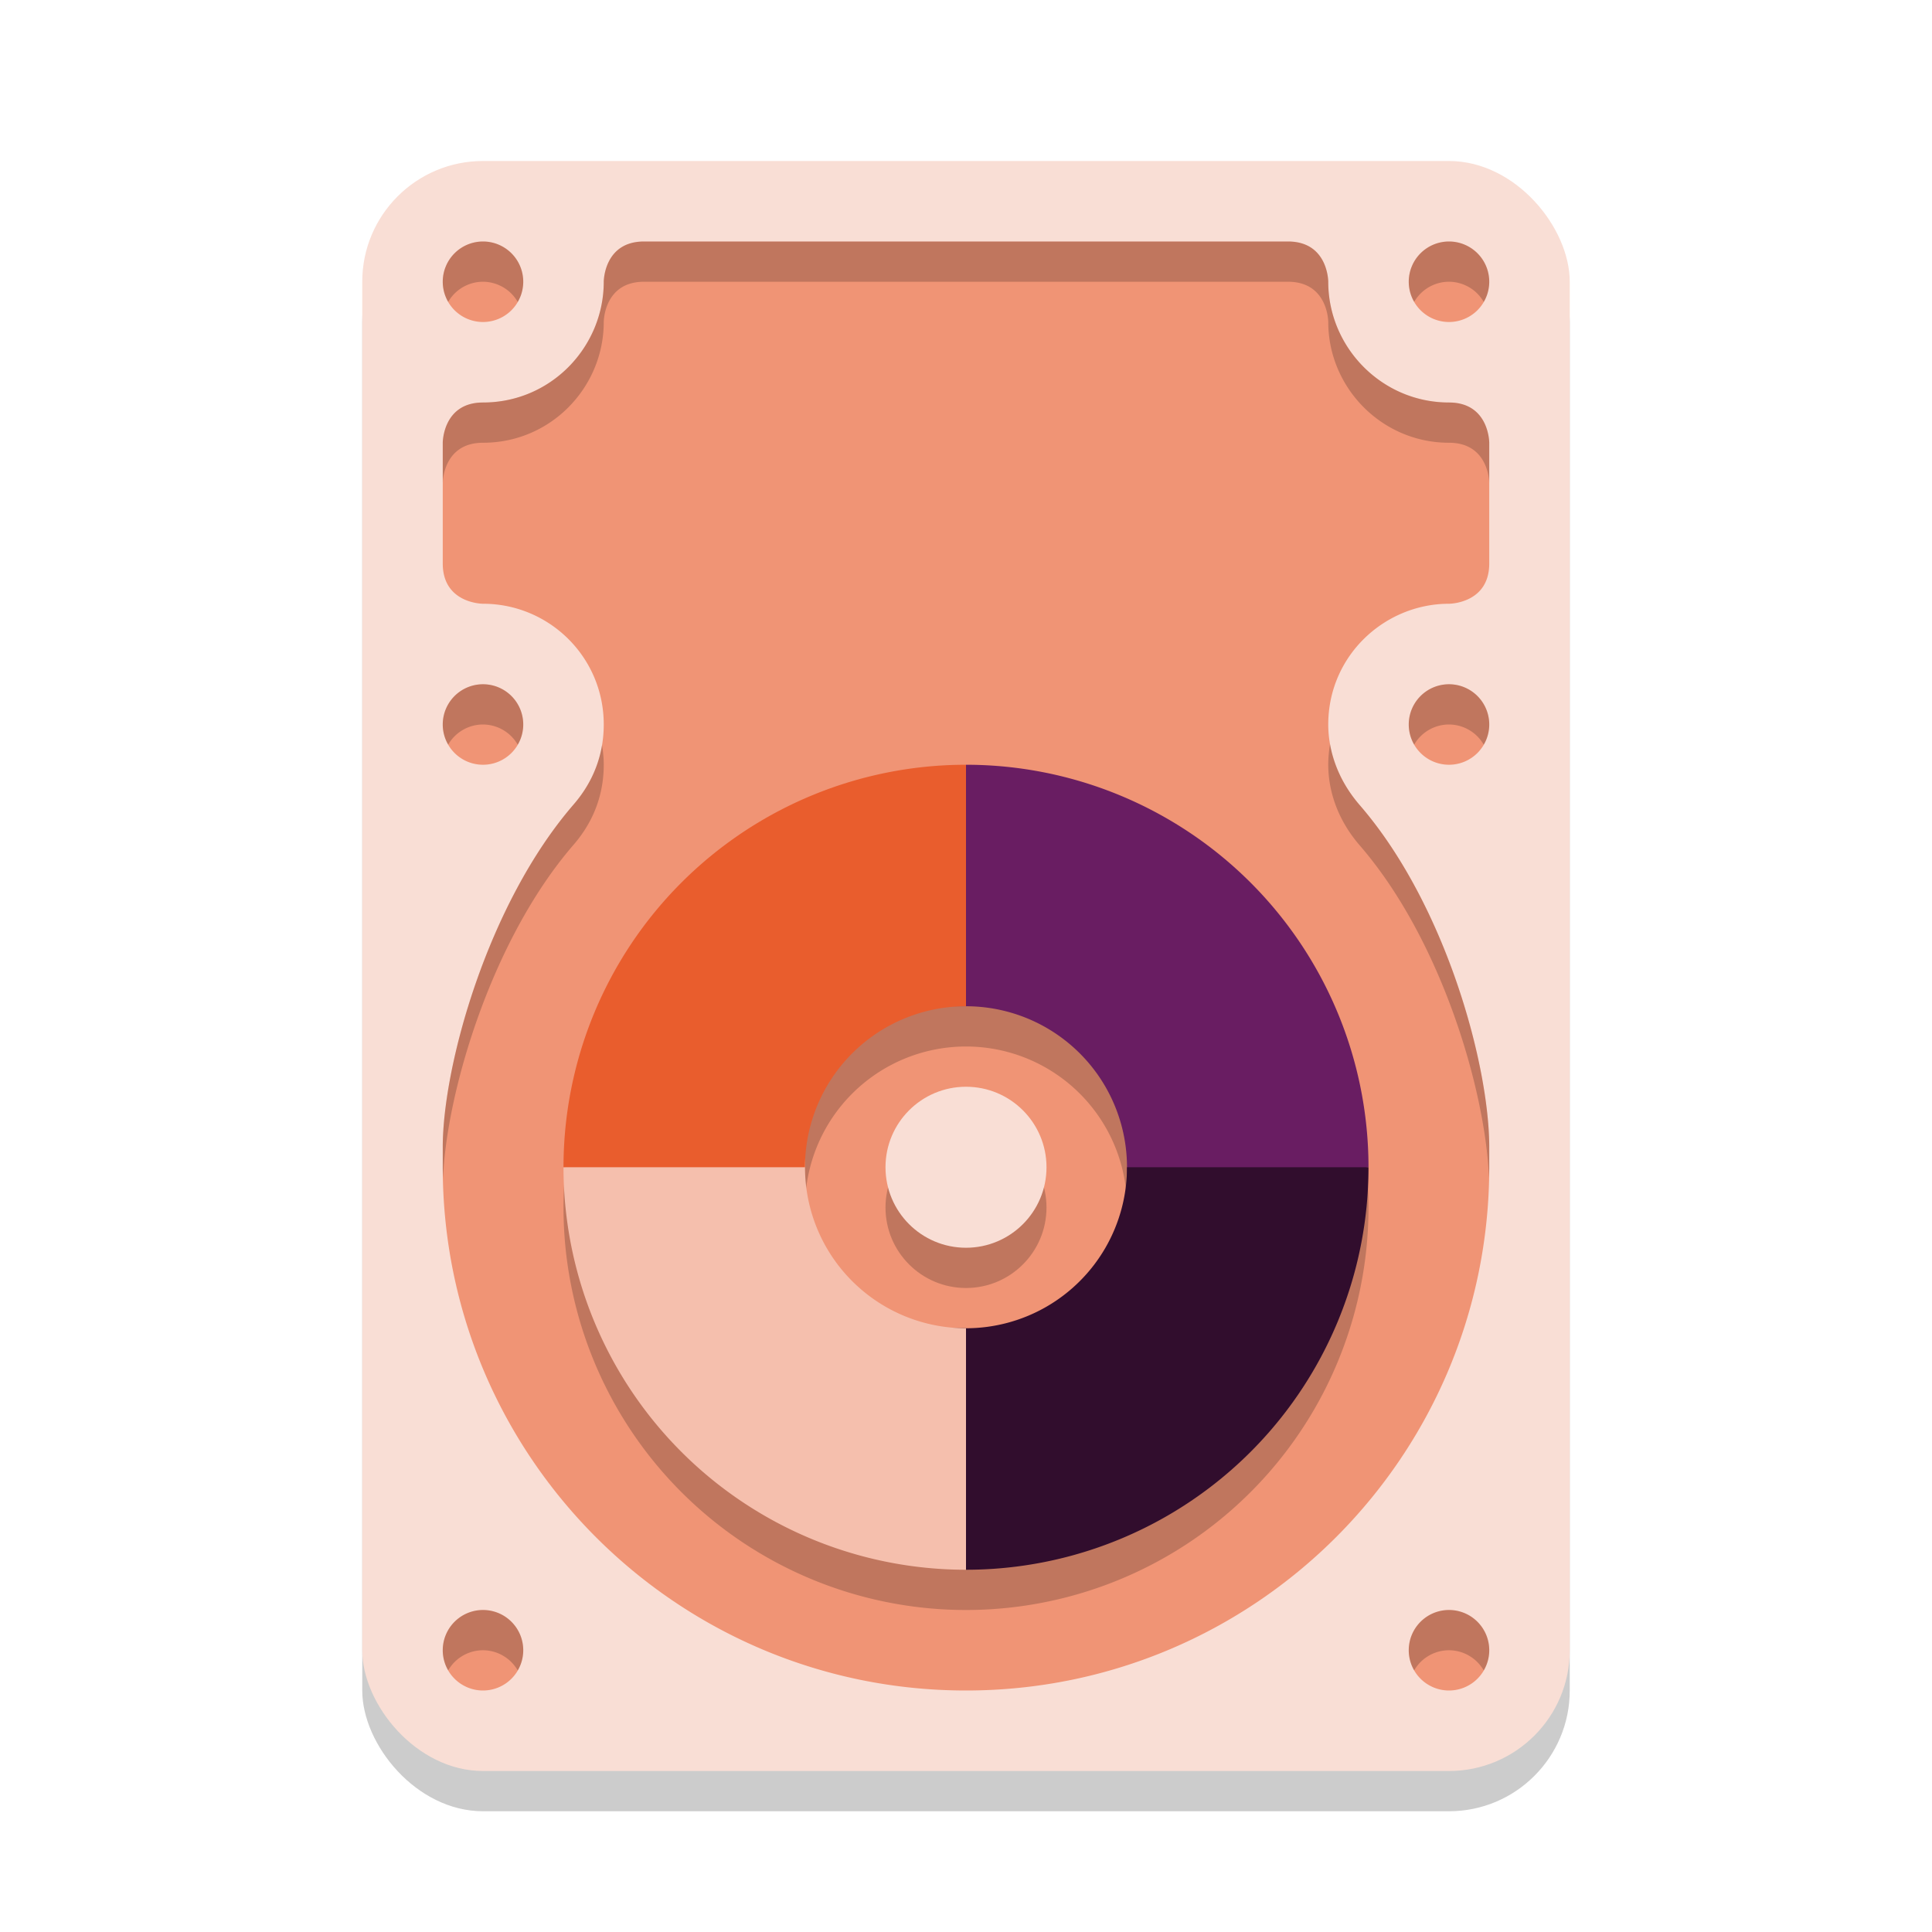 <svg xmlns="http://www.w3.org/2000/svg" width="48" height="48" version="1.1">
 <rect style="opacity:0.2" width="30" height="40" x="9" y="5" rx="3" ry="3"/>
 <rect style="fill:#f9ded5" width="30" height="40" x="9" y="4" rx="3" ry="3"/>
 <path style="fill:#f09475" d="M 12,6 A 1,1 0 0 0 11,7 1,1 0 0 0 12,8 1,1 0 0 0 13,7 1,1 0 0 0 12,6 Z M 36,6 A 1,1 0 0 0 35,7 1,1 0 0 0 36,8 1,1 0 0 0 37,7 1,1 0 0 0 36,6 Z M 12,17 A 1,1 0 0 0 11,18 1,1 0 0 0 12,19 1,1 0 0 0 13,18 1,1 0 0 0 12,17 Z M 36,17 A 1,1 0 0 0 35,18 1,1 0 0 0 36,19 1,1 0 0 0 37,18 1,1 0 0 0 36,17 Z M 12,40 A 1,1 0 0 0 11,41 1,1 0 0 0 12,42 1,1 0 0 0 13,41 1,1 0 0 0 12,40 Z M 36,40 A 1,1 0 0 0 35,41 1,1 0 0 0 36,42 1,1 0 0 0 37,41 1,1 0 0 0 36,40 Z M 16,6 C 15,6 15,7 15,7 15,8.62 13.69,10 12,10 11,10 11,11 11,11 V 14 C 11,15 12,15 12,15 13.64,15 15,16.32 15,18 15,18.55 14.86,19.29 14.24,20 12.11,22.47 11,26.49 11,28.5 V 29 C 11,36.18 16.82,42 24,42 31.18,42 37,36.18 37,29 V 28.5 C 37,26.46 35.92,22.47 33.78,20 33.16,19.28 33,18.53 33,18 33,16.29 34.4,15 36,15 36,15 37,15 37,14 V 11 C 37,11 37,10 36,10 34.33,10 33,8.63 33,7 33,7 33,6 32,6 Z"/>
 <path style="opacity:0.2" d="M 24,20 A 10,10 0 0 0 14,30 10,10 0 0 0 24,40 10,10 0 0 0 34,30 10,10 0 0 0 24,20 Z M 24,26 A 4,4 0 0 1 28,30 4,4 0 0 1 24,34 4,4 0 0 1 20,30 4,4 0 0 1 24,26 Z"/>
 <path style="fill:#691d62" d="M 34,29 H 28 V 30 Z M 24,19 V 25 H 23 Z M 24,19 V 25 A 4,4 0 0 1 28,29 H 34 A 10,10 0 0 0 24,19 Z"/>
 <path style="fill:#310d2d" d="M 24,33 V 39 L 23,33 Z M 28,29 A 4,4 0 0 1 24,33 V 39 A 10,10 0 0 0 34,29 Z"/>
 <path style="fill:#f5bfad" d="M 14,29 20,28 V 29 Z M 14,29 A 10,10 0 0 0 24,39 V 33 A 4,4 0 0 1 20,29 Z"/>
 <path style="fill:#e95d2d" d="M 24,19 A 10,10 0 0 0 14,29 H 20 A 4,4 0 0 1 24,25 Z"/>
 <path style="opacity:0.2" d="M 12,6 A 1,1 0 0 0 11,7 1,1 0 0 0 11.135,7.5 1,1 0 0 1 12,7 1,1 0 0 1 12.863,7.502 1,1 0 0 0 13,7 1,1 0 0 0 12,6 Z M 16,6 C 15,6 15,7 15,7 15,8.62 13.69,10 12,10 11,10 11,11 11,11 V 12 C 11,12 11,11 12,11 13.69,11 15,9.62 15,8 15,8 15,7 16,7 H 32 C 33,7 33,8 33,8 33,9.63 34.33,11 36,11 37,11 37,12 37,12 V 11 C 37,11 37,10 36,10 34.33,10 33,8.63 33,7 33,7 33,6 32,6 Z M 36,6 A 1,1 0 0 0 35,7 1,1 0 0 0 35.135,7.5 1,1 0 0 1 36,7 1,1 0 0 1 36.863,7.502 1,1 0 0 0 37,7 1,1 0 0 0 36,6 Z M 12,17 A 1,1 0 0 0 11,18 1,1 0 0 0 11.135,18.5 1,1 0 0 1 12,18 1,1 0 0 1 12.863,18.502 1,1 0 0 0 13,18 1,1 0 0 0 12,17 Z M 36,17 A 1,1 0 0 0 35,18 1,1 0 0 0 35.135,18.5 1,1 0 0 1 36,18 1,1 0 0 1 36.863,18.502 1,1 0 0 0 37,18 1,1 0 0 0 36,17 Z M 33.045,18.488 C 33.017,18.654 33,18.824 33,19 33,19.53 33.159,20.28 33.779,21 35.84,23.379 36.916,27.163 36.992,29.262 36.994,29.174 37,29.088 37,29 V 28.5 C 37,26.46 35.919,22.47 33.779,20 33.331,19.48 33.126,18.946 33.045,18.488 Z M 14.957,18.512 C 14.88,18.97 14.684,19.492 14.24,20 12.11,22.47 11,26.49 11,28.5 V 29 C 11,29.095 11.006,29.189 11.008,29.283 11.08,27.214 12.182,23.386 14.24,21 14.86,20.29 15,19.55 15,19 15,18.833 14.983,18.671 14.957,18.512 Z M 12,40 A 1,1 0 0 0 11,41 1,1 0 0 0 11.135,41.5 1,1 0 0 1 12,41 1,1 0 0 1 12.863,41.502 1,1 0 0 0 13,41 1,1 0 0 0 12,40 Z M 36,40 A 1,1 0 0 0 35,41 1,1 0 0 0 35.135,41.5 1,1 0 0 1 36,41 1,1 0 0 1 36.863,41.502 1,1 0 0 0 37,41 1,1 0 0 0 36,40 Z"/>
 <circle style="opacity:0.2" cx="24" cy="30" r="2"/>
 <circle style="fill:#f9ded5" cx="24" cy="29" r="2"/>
</svg>
